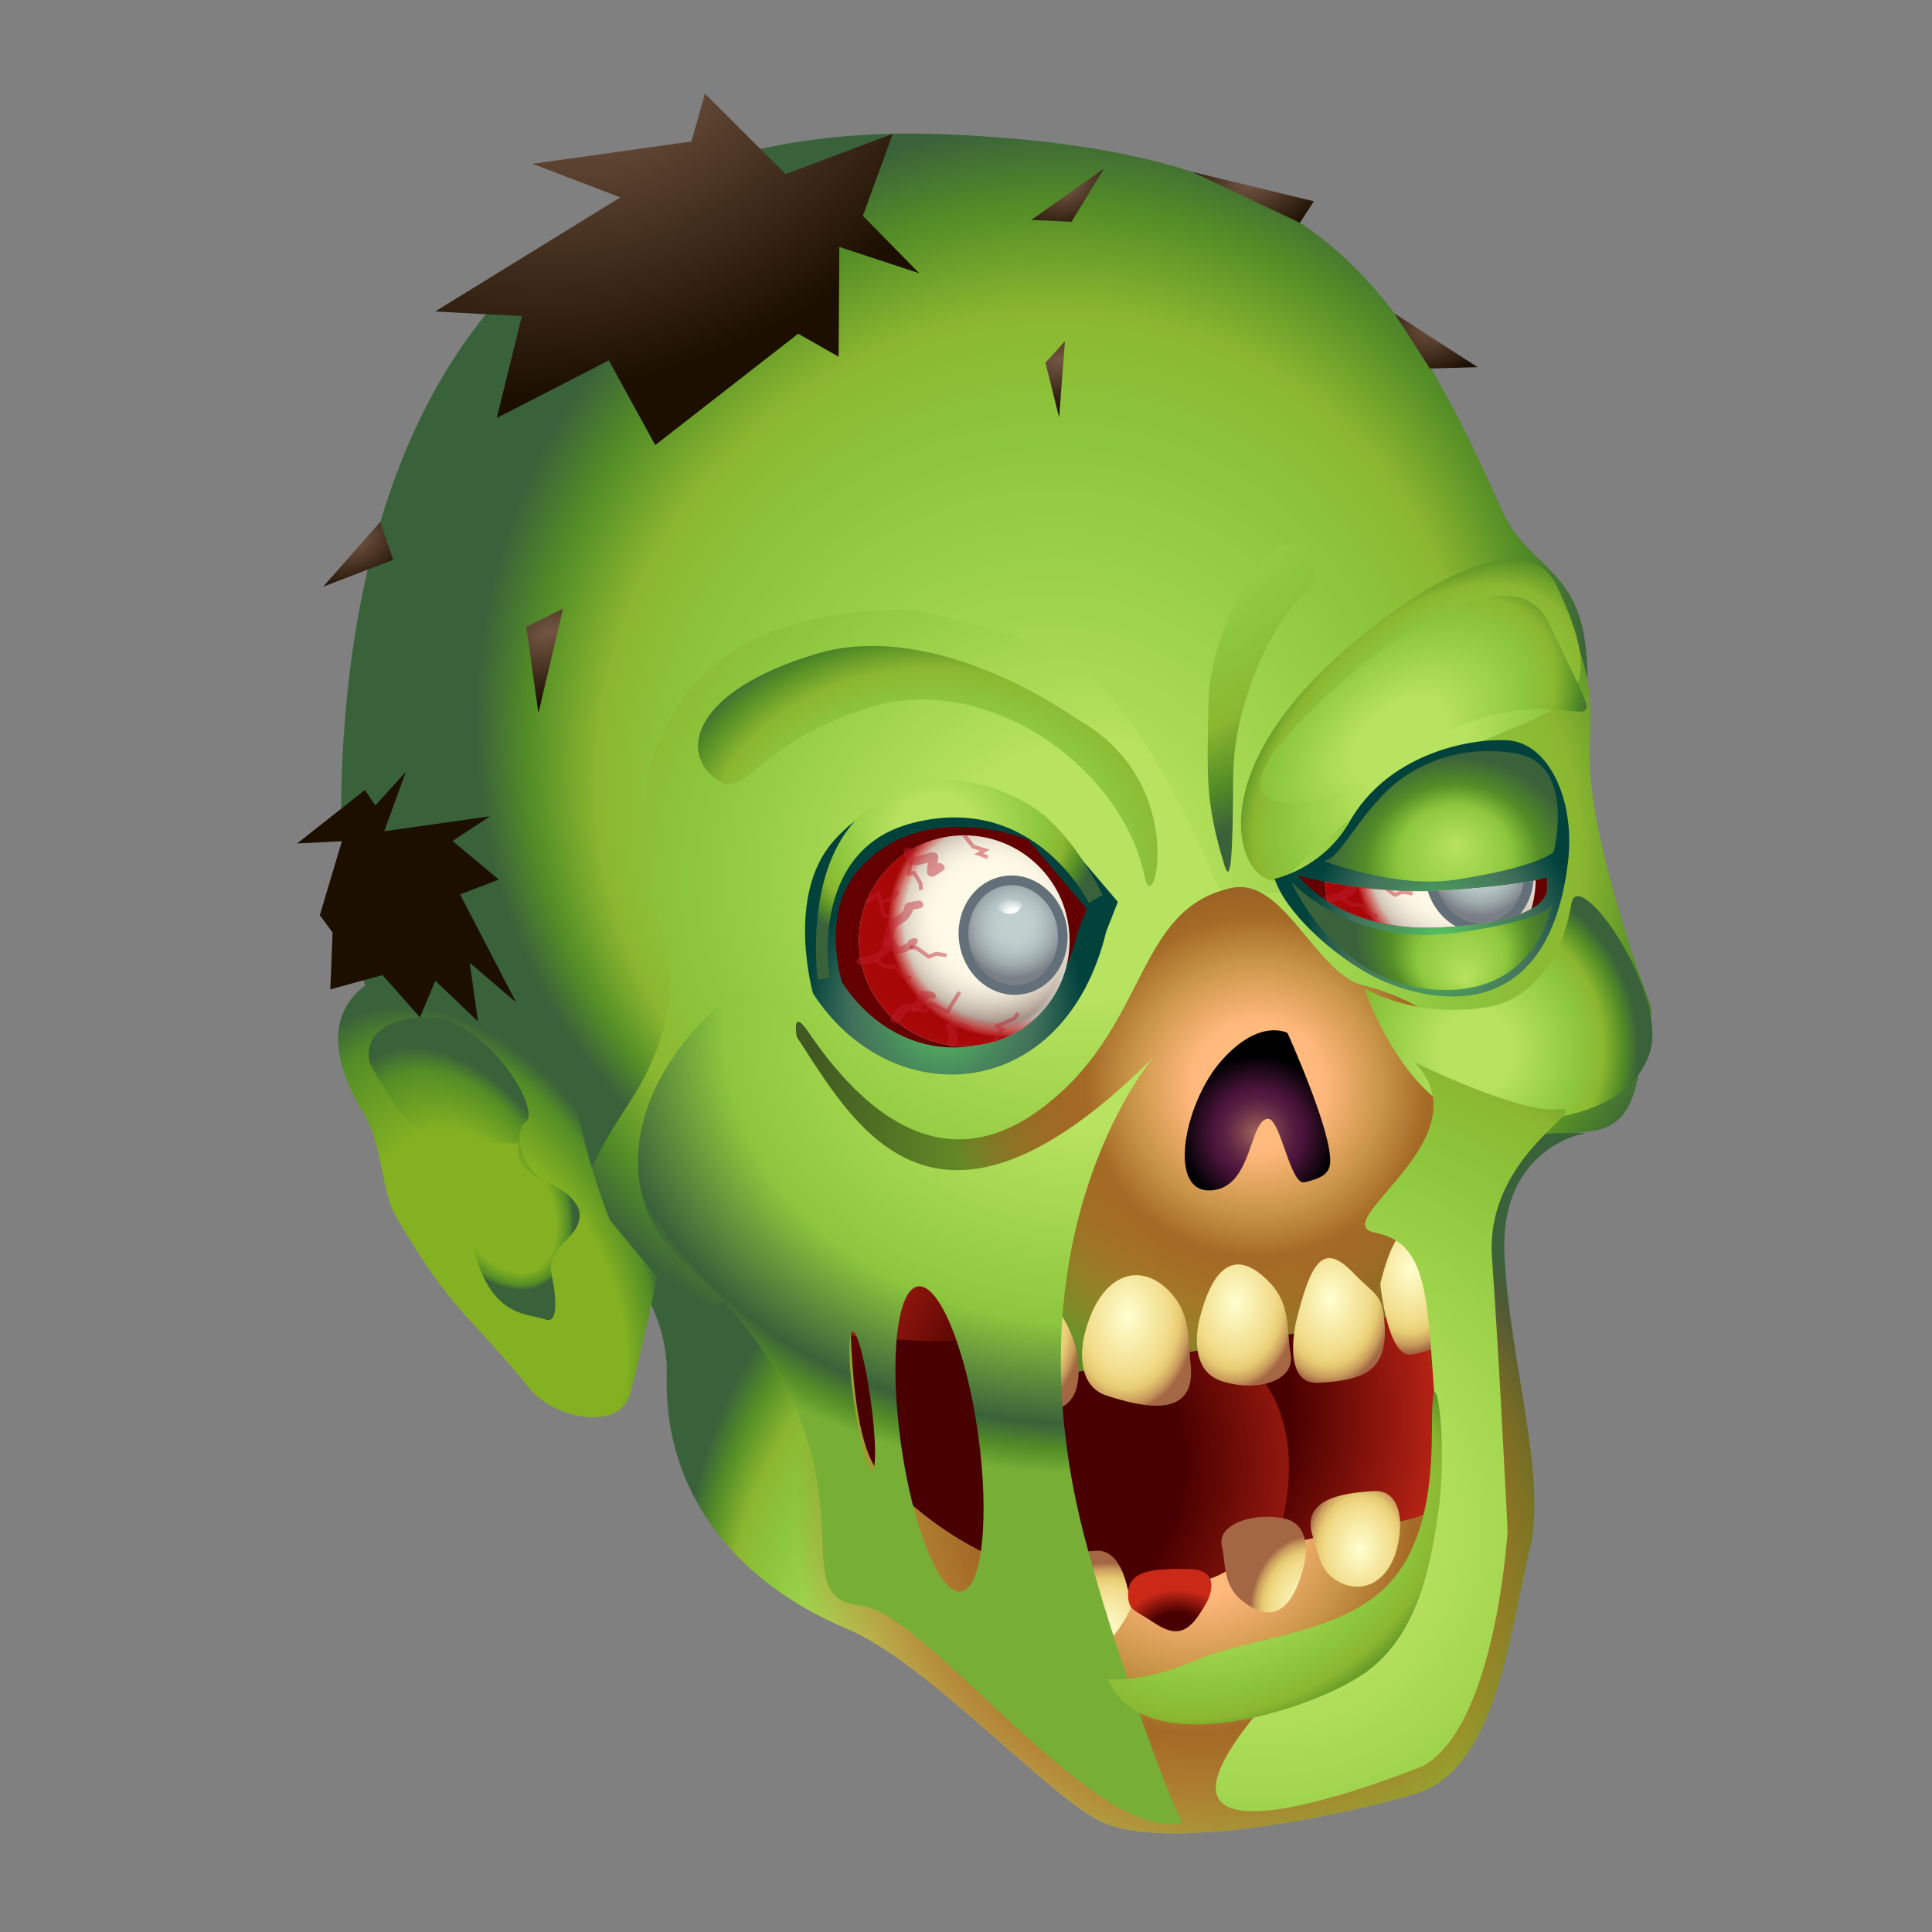 <?xml version="1.0" encoding="utf-8"?>
<!-- Generator: Adobe Illustrator 15.0.0, SVG Export Plug-In . SVG Version: 6.00 Build 0)  -->
<!DOCTYPE svg PUBLIC "-//W3C//DTD SVG 1.1//EN" "http://www.w3.org/Graphics/SVG/1.1/DTD/svg11.dtd">
<svg version="1.1" id="Layer_1" xmlns="http://www.w3.org/2000/svg" xmlns:xlink="http://www.w3.org/1999/xlink" x="0px" y="0px"
	 width="200px" height="200px" viewBox="0 0 200 200" enable-background="new 0 0 200 200" xml:space="preserve">
<rect x="0" y="0" width="200" height="200" fill="#808080" stroke="none"/>
<g id="icon">
	<g id="Layer_2">
	</g>
	<g>
		
			<radialGradient id="SVGID_1_" cx="131.691" cy="-817.85" r="34.904" gradientTransform="matrix(0.99 -0.14 -0.14 -0.99 -128.024 -644.518)" gradientUnits="userSpaceOnUse">
			<stop  offset="0.478" style="stop-color:#490000"/>
			<stop  offset="1" style="stop-color:#CA2918"/>
		</radialGradient>
		<path fill="url(#SVGID_1_)" d="M153.562,150.256c0,0-1.017,33.883-51.437,19.438c-17.514-5.018-23.172-41.467-24.022-25.321
			c0.615-11.64,8.193-27.269,24.973-32.146C155.889,96.869,153.562,150.256,153.562,150.256z"/>
		
			<radialGradient id="SVGID_2_" cx="119.054" cy="-820.882" r="36.906" gradientTransform="matrix(0.99 -0.14 -0.14 -0.99 -128.024 -644.518)" gradientUnits="userSpaceOnUse">
			<stop  offset="0.478" style="stop-color:#490000"/>
			<stop  offset="1" style="stop-color:#CA2918"/>
		</radialGradient>
		<path fill="url(#SVGID_2_)" d="M132.787,157.158c0,0,19.764,26.98-30.656,12.535c-17.514-5.021-23.172-41.467-24.022-25.326
			c0.615-11.635,10.328-3.146,27.52-6.301C140.074,131.746,132.787,157.158,132.787,157.158z"/>
		<g>
			
				<radialGradient id="SVGID_3_" cx="-122.236" cy="1137.398" r="49.502" fx="-107.24" fy="1110.878" gradientTransform="matrix(-0.021 0.997 0.983 0.058 -1001.265 223.23)" gradientUnits="userSpaceOnUse">
				<stop  offset="0.224" style="stop-color:#B8E360"/>
				<stop  offset="0.638" style="stop-color:#8DC73D"/>
				<stop  offset="0.787" style="stop-color:#8BB730"/>
				<stop  offset="0.908" style="stop-color:#538D26"/>
				<stop  offset="1" style="stop-color:#3A623A"/>
			</radialGradient>
			<path fill="url(#SVGID_3_)" d="M63.568,129.417c0,0,5.661,5.489,5.456,13.017c-0.319,11.768,6.769,21.185,18.651,26.178
				c8.32,3.498,20.712,17.201,26.218,19.91c6.924,3.408,26.332-0.93,32.651-2.832c8.485-2.559,9.781-17.143,11.806-25.287
				c1.84-7.409-2.05-19.334-2.607-30.364c-0.58-11.36,8.396-12.742,8.396-12.742l-22.979-0.794c0,0,4.5,2.811,5.824,12.936
				c1.332,10.127,4.326,25.771,0.375,27.387c-3.957,1.615-15.15,1.998-20.062,5.588c-4.908,3.588-23.627,4.227-36.311-9.99
				c-3.221-3.611-3.115-18.24-2.882-22.223C88.333,126.207,63.568,129.417,63.568,129.417z"/>
			
				<radialGradient id="SVGID_4_" cx="136.961" cy="-828.474" r="41.334" gradientTransform="matrix(0.99 -0.14 -0.14 -0.99 -128.024 -644.518)" gradientUnits="userSpaceOnUse">
				<stop  offset="0" style="stop-color:#FFC07E"/>
				<stop  offset="0.214" style="stop-color:#FFB87C"/>
				<stop  offset="0.406" style="stop-color:#C99547"/>
				<stop  offset="0.552" style="stop-color:#A46A26"/>
				<stop  offset="1" style="stop-color:#CA2918;stop-opacity:0"/>
			</radialGradient>
			<path fill="url(#SVGID_4_)" d="M63.568,129.417c0,0,5.661,5.489,5.456,13.017c-0.319,11.768,6.769,21.185,18.651,26.178
				c8.32,3.498,20.712,17.201,26.218,19.91c6.924,3.408,26.332-0.93,32.651-2.832c8.485-2.559,9.781-17.143,11.806-25.287
				c1.84-7.409-2.05-19.334-2.607-30.364c-0.58-11.36,8.396-12.742,8.396-12.742l-22.979-0.794c0,0,4.5,2.811,5.824,12.936
				c1.332,10.127,4.326,25.771,0.375,27.387c-3.957,1.615-15.15,1.998-20.062,5.588c-4.908,3.588-23.627,4.227-36.311-9.99
				c-3.221-3.611-3.115-18.24-2.882-22.223C88.333,126.207,63.568,129.417,63.568,129.417z"/>
			
				<radialGradient id="SVGID_5_" cx="7367.213" cy="4671.764" r="6.685" gradientTransform="matrix(-1.164 -0.111 -0.185 1.017 9554.072 -3764.78)" gradientUnits="userSpaceOnUse">
				<stop  offset="0" style="stop-color:#FFFFCF"/>
				<stop  offset="0.638" style="stop-color:#F1DB88"/>
				<stop  offset="0.774" style="stop-color:#E6CB72"/>
				<stop  offset="0.906" style="stop-color:#CA9C5D"/>
				<stop  offset="1" style="stop-color:#A46744"/>
			</radialGradient>
			<path fill="url(#SVGID_5_)" d="M117.041,166.534c0,0-0.334-6.163-3.539-6.005c-3.701,0.186-6.822,1.037-6.062,3.705
				C108.738,168.83,112.699,175.252,117.041,166.534z"/>
			
				<radialGradient id="SVGID_6_" cx="9583.172" cy="2501.293" r="6.906" gradientTransform="matrix(-0.804 0.242 0.149 1.029 7472.877 -4732.668)" gradientUnits="userSpaceOnUse">
				<stop  offset="0" style="stop-color:#FFFFCF"/>
				<stop  offset="0.638" style="stop-color:#F1DB88"/>
				<stop  offset="0.774" style="stop-color:#E6CB72"/>
				<stop  offset="0.906" style="stop-color:#CA9C5D"/>
				<stop  offset="1" style="stop-color:#A46744"/>
			</radialGradient>
			<path fill="url(#SVGID_6_)" d="M138.729,163.822c2.84,1.395,5.924-0.609,6.211-5.66c0,0,0.308-3.965-2.731-3.803
				s-7.679,0.766-6.289,4.748C136.508,160.812,136.6,162.775,138.729,163.822z"/>
			
				<radialGradient id="SVGID_7_" cx="9090.738" cy="3847.488" r="6.825" gradientTransform="matrix(-0.833 0.048 -0.03 1.038 7823.193 -4263.977)" gradientUnits="userSpaceOnUse">
				<stop  offset="0" style="stop-color:#FFFFCF"/>
				<stop  offset="0.638" style="stop-color:#F1DB88"/>
				<stop  offset="0.774" style="stop-color:#E6CB72"/>
				<stop  offset="0.906" style="stop-color:#CA9C5D"/>
				<stop  offset="1" style="stop-color:#A46744"/>
			</radialGradient>
			<path fill="url(#SVGID_7_)" d="M128.625,165.743c2.789,2.207,5.129,1.454,6.389-3.843c0,0,1.072-4.144-2.227-4.742
				c-3.297-0.602-6.797,0.73-6.305,2.852C126.93,161.941,126.533,164.086,128.625,165.743z"/>
			
				<radialGradient id="SVGID_8_" cx="8556.943" cy="6043.416" r="6.906" gradientTransform="matrix(-0.835 -0.072 -0.121 0.65 7998.01 -3143.039)" gradientUnits="userSpaceOnUse">
				<stop  offset="0.478" style="stop-color:#490000"/>
				<stop  offset="1" style="stop-color:#CA2918"/>
			</radialGradient>
			<path fill="url(#SVGID_8_)" d="M119.459,167.984c2.588,1.729,3.83,0.895,5.547-2.287c0,0,1.646-3.184-1.801-3.26
				c-3.852-0.084-6.74,0.062-6.406,3.039C116.943,166.755,117.523,166.684,119.459,167.984z"/>
		</g>
		
			<radialGradient id="SVGID_9_" cx="-149.87" cy="-1249.63" r="63.545" fx="-148.387" fy="-1284.522" gradientTransform="matrix(0.907 -0.049 -0.002 -0.928 240.317 -1095.124)" gradientUnits="userSpaceOnUse">
			<stop  offset="0.224" style="stop-color:#B8E360"/>
			<stop  offset="0.638" style="stop-color:#8DC73D"/>
			<stop  offset="0.787" style="stop-color:#8BB730"/>
			<stop  offset="0.908" style="stop-color:#538D26"/>
			<stop  offset="1" style="stop-color:#3A623A"/>
		</radialGradient>
		<path fill="url(#SVGID_9_)" d="M155.469,52.81c2.98,6.634,8.986,5.7,8.854,17.649c-0.402,36.381-18.187,59.689-54.839,61.677
			c-4.983,0.271-9.472-3.405-14.418-4.146c-11.108-1.664-29.613,3.482-38.901-2.5c-17.031-10.967-21.716-26.637-20.716-46.972
			c2.007-40.901,22.011-66.412,62.812-64.6C136.23,15.606,144.436,28.254,155.469,52.81z"/>
		
			<radialGradient id="SVGID_10_" cx="10.338" cy="-2046.557" r="68.86" gradientTransform="matrix(0.934 -0.049 -0.032 -0.814 37.784 -1575.343)" gradientUnits="userSpaceOnUse">
			<stop  offset="0.224" style="stop-color:#B8E360"/>
			<stop  offset="0.638" style="stop-color:#8DC73D"/>
			<stop  offset="0.787" style="stop-color:#8BB730"/>
			<stop  offset="0.908" style="stop-color:#538D26"/>
			<stop  offset="1" style="stop-color:#3A623A"/>
		</radialGradient>
		<path fill="url(#SVGID_10_)" d="M147.367,61.242c-19.338,9.175,5.166,34.474-21.117,30.85
			c-11.051-24.795-15.195-25.111-31.633-28.976c-34.946-0.476-27.53,30.236-27.53,30.236s6.325,8.3-2.064,20.99
			c-8.387,12.689-4.361,12.651,4.879,19.783c5.098,3.938,15.219-5.796,20.547-6.379c4.332-0.473,10.6,9.486,10.6,9.486l5.287,5.686
			l44.354-7.859c0,0-4.229-10.092,2.892-15.414c7.106-5.317,14.252,1.649,16.021-8.381c1.772-10.029,2.271-2.92-1.433-15.076
			c-3.707-12.156-3.771-16.537-3.526-21.048C164.637,75.139,165.977,55.579,147.367,61.242z"/>
		
			<radialGradient id="SVGID_11_" cx="23.907" cy="-2070.776" r="44.275" fx="24.565" fy="-2091.745" gradientTransform="matrix(0.934 -0.049 -0.032 -0.814 35.727 -1569.55)" gradientUnits="userSpaceOnUse">
			<stop  offset="0.172" style="stop-color:#8BB730"/>
			<stop  offset="0.589" style="stop-color:#658D26"/>
			<stop  offset="1" style="stop-color:#405821"/>
		</radialGradient>
		<path fill="url(#SVGID_11_)" d="M140.561,101.873c-4.762-1.938-7.957-11.301-13.283-9.895
			c-9.561,2.248-8.446,13.733-18.428,21.956c-3.881,3.196-13.646,9.866-25.167-7.099c-4.603-6.78,4.405,21.169,6.769,20.91
			c4.332-0.472,10.6,9.487,10.6,9.487l5.287,5.685l44.354-7.86c0,0-4.229-10.091,2.888-15.412
			C157.551,116.666,154.377,105.184,140.561,101.873z"/>
		
			<radialGradient id="SVGID_12_" cx="149.629" cy="-785.805" r="32.033" gradientTransform="matrix(0.99 -0.14 -0.14 -0.99 -128.024 -644.518)" gradientUnits="userSpaceOnUse">
			<stop  offset="0" style="stop-color:#FFC07E"/>
			<stop  offset="0.214" style="stop-color:#FFB87C"/>
			<stop  offset="0.406" style="stop-color:#C99547"/>
			<stop  offset="0.552" style="stop-color:#A46A26"/>
			<stop  offset="1" style="stop-color:#CA2918;stop-opacity:0"/>
		</radialGradient>
		<path fill="url(#SVGID_12_)" d="M140.561,101.873c-4.762-1.938-7.957-11.301-13.283-9.895
			c-9.561,2.248-8.446,13.733-18.428,21.956c-3.881,3.196-13.646,9.866-25.167-7.099c-4.603-6.78,4.405,21.169,6.769,20.91
			c4.332-0.472,10.6,9.487,10.6,9.487l5.287,5.685l44.354-7.86c0,0-4.229-10.091,2.888-15.412
			C157.551,116.666,154.377,105.184,140.561,101.873z"/>
		
			<radialGradient id="SVGID_13_" cx="442.213" cy="-1616.559" r="8.016" gradientTransform="matrix(0.999 0.053 0.053 -0.999 -225.89 -1521.061)" gradientUnits="userSpaceOnUse">
			<stop  offset="0" style="stop-color:#A3675A"/>
			<stop  offset="0.043" style="stop-color:#9A5F57"/>
			<stop  offset="0.271" style="stop-color:#71374A"/>
			<stop  offset="0.451" style="stop-color:#571E41"/>
			<stop  offset="0.558" style="stop-color:#4E153E"/>
			<stop  offset="1" style="stop-color:#000000"/>
		</radialGradient>
		<path fill="url(#SVGID_13_)" d="M133.277,106.932c0,0-2.857-1.598-6.816,2.846c-3.963,4.441-5.807,14.24-0.709,13.408
			c3.92-0.641,3.619-7.312,5.51-7.367c1.297-0.034,2.307,6.938,3.791,6.572c1.521-0.369,2.58-0.779,2.646-2.054
			C137.875,117.023,133.277,106.932,133.277,106.932z"/>
		
			<radialGradient id="SVGID_14_" cx="150.798" cy="-1308.82" r="7.209" gradientTransform="matrix(0.933 0.049 0.069 -1.3 54.925 -1571.633)" gradientUnits="userSpaceOnUse">
			<stop  offset="0" style="stop-color:#FFFFCF"/>
			<stop  offset="0.638" style="stop-color:#F1DB88"/>
			<stop  offset="0.774" style="stop-color:#E6CB72"/>
			<stop  offset="0.906" style="stop-color:#CA9C5D"/>
			<stop  offset="1" style="stop-color:#A46744"/>
		</radialGradient>
		<path fill="url(#SVGID_14_)" d="M100.949,139.135c0,0,0.148,5.143,3.812,6.333c3.656,1.19,7.488,1.087,6.818-4.776
			C110.912,134.829,103.721,127.768,100.949,139.135z"/>
		
			<radialGradient id="SVGID_15_" cx="193.959" cy="-1300.799" r="6.688" gradientTransform="matrix(0.933 0.049 0.069 -1.3 54.797 -1569.213)" gradientUnits="userSpaceOnUse">
			<stop  offset="0" style="stop-color:#FFFFCF"/>
			<stop  offset="0.638" style="stop-color:#F1DB88"/>
			<stop  offset="0.774" style="stop-color:#E6CB72"/>
			<stop  offset="0.906" style="stop-color:#CA9C5D"/>
			<stop  offset="1" style="stop-color:#A46744"/>
		</radialGradient>
		<path fill="url(#SVGID_15_)" d="M142.885,132.902c0,0,0.742,7.77,3.273,7.313c2.93-0.521,5.34-1.846,4.531-5.159
			C149.299,129.346,145.658,121.537,142.885,132.902z"/>
		
			<radialGradient id="SVGID_16_" cx="162.924" cy="-1307.312" r="7.532" gradientTransform="matrix(0.933 0.049 0.069 -1.3 54.901 -1571.178)" gradientUnits="userSpaceOnUse">
			<stop  offset="0" style="stop-color:#FFFFCF"/>
			<stop  offset="0.638" style="stop-color:#F1DB88"/>
			<stop  offset="0.774" style="stop-color:#E6CB72"/>
			<stop  offset="0.906" style="stop-color:#CA9C5D"/>
			<stop  offset="1" style="stop-color:#A46744"/>
		</radialGradient>
		<path fill="url(#SVGID_16_)" d="M121.051,133.67c-3.043-3.143-7.213-1.936-8.801,4.559c0,0-1.332,5.063,2.332,6.254
			c3.66,1.191,9.336,2.539,8.666-3.319C122.961,138.646,123.328,136.027,121.051,133.67z"/>
		
			<radialGradient id="SVGID_17_" cx="174.801" cy="-1305.312" r="6.825" gradientTransform="matrix(0.933 0.049 0.069 -1.3 54.868 -1570.574)" gradientUnits="userSpaceOnUse">
			<stop  offset="0" style="stop-color:#FFFFCF"/>
			<stop  offset="0.638" style="stop-color:#F1DB88"/>
			<stop  offset="0.774" style="stop-color:#E6CB72"/>
			<stop  offset="0.906" style="stop-color:#CA9C5D"/>
			<stop  offset="1" style="stop-color:#A46744"/>
		</radialGradient>
		<path fill="url(#SVGID_17_)" d="M131.404,132.73c-3.041-3.146-5.691-2.502-7.271,3.986c0,0-1.334,5.065,2.328,6.26
			c3.662,1.188,7.625-0.027,7.145-2.756C133.166,137.734,133.691,135.09,131.404,132.73z"/>
		
			<radialGradient id="SVGID_18_" cx="185.295" cy="-1304.338" r="6.904" gradientTransform="matrix(0.933 0.049 0.069 -1.3 54.853 -1570.279)" gradientUnits="userSpaceOnUse">
			<stop  offset="0" style="stop-color:#FFFFCF"/>
			<stop  offset="0.638" style="stop-color:#F1DB88"/>
			<stop  offset="0.774" style="stop-color:#E6CB72"/>
			<stop  offset="0.906" style="stop-color:#CA9C5D"/>
			<stop  offset="1" style="stop-color:#A46744"/>
		</radialGradient>
		<path fill="url(#SVGID_18_)" d="M140.074,131.746c-3.045-3.143-4.338-1.344-5.922,5.15c0,0-1.502,6.486,2.326,6.254
			c4.285-0.268,7.471-0.875,6.799-6.737C142.988,133.898,142.354,134.104,140.074,131.746z"/>
		
			<radialGradient id="SVGID_19_" cx="199.876" cy="-1606.528" r="17.976" gradientTransform="matrix(0.933 0.049 0.053 -0.999 51.451 -1505.992)" gradientUnits="userSpaceOnUse">
			<stop  offset="0.224" style="stop-color:#B8E360"/>
			<stop  offset="0.638" style="stop-color:#8DC73D"/>
			<stop  offset="0.787" style="stop-color:#8BB730"/>
			<stop  offset="0.908" style="stop-color:#538D26"/>
			<stop  offset="1" style="stop-color:#3A623A"/>
		</radialGradient>
		<path fill="url(#SVGID_19_)" d="M162.662,93.568c-0.801,4.986-3.725,9.941-8.85,10.717c-7.695,1.16-12.584-2.023-12.584-2.023
			c1.062,3.379,4.627,10.229,8.854,12.445c4.229,2.216,18.047,2.279,20.688-5.678C172.814,102.877,163.338,89.361,162.662,93.568z"
			/>
		
			<radialGradient id="SVGID_20_" cx="-1292.309" cy="-2523.656" r="27.188" gradientTransform="matrix(0.695 -0.701 -0.391 -0.47 58.163 -2013.509)" gradientUnits="userSpaceOnUse">
			<stop  offset="0.224" style="stop-color:#B8E360"/>
			<stop  offset="0.638" style="stop-color:#8DC73D"/>
			<stop  offset="0.787" style="stop-color:#8BB730"/>
			<stop  offset="0.908" style="stop-color:#538D26"/>
			<stop  offset="1" style="stop-color:#3A623A"/>
		</radialGradient>
		<path fill="url(#SVGID_20_)" d="M161.186,60.729c8.795,18.712-7.131,8.464-27.608,29.701c-3.619,3.754-11.197-7.34,4.012-21.645
			C145.844,61.016,157.891,53.718,161.186,60.729z"/>
		
			<radialGradient id="SVGID_21_" cx="-984.046" cy="-2522.683" r="24.445" gradientTransform="matrix(0.786 -0.57 -0.312 -0.538 131.123 -1841.38)" gradientUnits="userSpaceOnUse">
			<stop  offset="0.224" style="stop-color:#B8E360"/>
			<stop  offset="0.638" style="stop-color:#8DC73D"/>
			<stop  offset="0.787" style="stop-color:#8BB730"/>
			<stop  offset="0.908" style="stop-color:#538D26"/>
			<stop  offset="1" style="stop-color:#3A623A"/>
		</radialGradient>
		<path fill="url(#SVGID_21_)" d="M160.344,64.502c8.789,18.71,2.58,0.181-18.031,15.869c-4.147,3.158-20.776,6.492-5.576-7.812
			C145,64.789,157.049,57.491,160.344,64.502z"/>
		
			<radialGradient id="SVGID_22_" cx="195.428" cy="-1595.6" r="15.268" gradientTransform="matrix(0.933 0.049 0.053 -0.999 51.451 -1505.992)" gradientUnits="userSpaceOnUse">
			<stop  offset="0" style="stop-color:#58C760"/>
			<stop  offset="0.096" style="stop-color:#54B95F"/>
			<stop  offset="0.472" style="stop-color:#47855C"/>
			<stop  offset="0.656" style="stop-color:#42715B"/>
			<stop  offset="1" style="stop-color:#02423D"/>
		</radialGradient>
		<path fill="url(#SVGID_22_)" d="M156.037,76.637c-4.287-0.227-12.455,1.592-16.334,8.427c-2.77,4.881-7.746,5.905-7.746,5.905
			c1.064,3.38,5.918,7.854,10.15,10.071c4.229,2.217,18,6.658,20.215-11.828C163.092,82.776,160.291,76.863,156.037,76.637z"/>
		
			<radialGradient id="SVGID_23_" cx="140.772" cy="-1605.337" r="15.438" gradientTransform="matrix(0.933 0.049 0.053 -0.999 51.451 -1505.992)" gradientUnits="userSpaceOnUse">
			<stop  offset="0" style="stop-color:#58C760"/>
			<stop  offset="0.096" style="stop-color:#54B95F"/>
			<stop  offset="0.472" style="stop-color:#47855C"/>
			<stop  offset="0.656" style="stop-color:#42715B"/>
			<stop  offset="1" style="stop-color:#02423D"/>
		</radialGradient>
		<path fill="url(#SVGID_23_)" d="M115.721,93.363c0,0-2.676-3.146-7.596-8.918c0,0-13.58-6.919-21.915,2.709
			c-4.899,5.662-2.045,15.684-2.045,15.684c8.182,12.625,26.053,11.43,30.356-6.427L115.721,93.363z"/>
		
			<radialGradient id="SVGID_24_" cx="368.373" cy="-972.913" r="30.756" gradientTransform="matrix(1 0.022 0.017 -0.798 -254.708 -696.065)" gradientUnits="userSpaceOnUse">
			<stop  offset="0.224" style="stop-color:#B8E360"/>
			<stop  offset="0.638" style="stop-color:#8DC73D"/>
			<stop  offset="0.787" style="stop-color:#8BB730"/>
			<stop  offset="0.908" style="stop-color:#538D26"/>
			<stop  offset="1" style="stop-color:#3A623A"/>
		</radialGradient>
		<path fill="url(#SVGID_24_)" d="M111.576,74.498c0,0-14.48-10.647-27.172-6.787c-12.693,3.861-13.936,10.042-10.5,12.765
			c3.438,2.725,3.713-3.237,15.893-7.173c12.18-3.936,26.411,5.975,28.727,17.589C119.412,95.359,123.23,80.972,111.576,74.498z"/>
		
			<radialGradient id="SVGID_25_" cx="270.795" cy="-1044.073" r="59.955" gradientTransform="matrix(0.999 -0.052 -0.043 -0.814 -202.2 -730.078)" gradientUnits="userSpaceOnUse">
			<stop  offset="0.224" style="stop-color:#B8E360"/>
			<stop  offset="0.638" style="stop-color:#8DC73D"/>
			<stop  offset="0.853" style="stop-color:#3A623A"/>
			<stop  offset="0.908" style="stop-color:#538D26"/>
			<stop  offset="0.957" style="stop-color:#77AF36"/>
		</radialGradient>
		<path fill="url(#SVGID_25_)" d="M111.701,156.805c-6.975-30.291,7.709-47.363,7.709-47.363
			c-32.29,32.271-35.446-13.246-43.907-6.289c-10.659,8.771-12.297,20.605-4.985,27.224c22.985,20.789,9.185,35.021,18.614,35.838
			c6.645,0.58,24.144,24.666,33.263,22.479C120.867,186.087,114.119,167.297,111.701,156.805z M90.269,152.182
			c-0.48,0.067-1.322-3.092-1.881-7.055c-0.559-3.965-0.621-7.232-0.143-7.301c0.48-0.068,1.322,3.092,1.879,7.056
			C90.683,148.846,90.749,152.114,90.269,152.182z M99.482,164.751c-2.201,0.31-4.98-6.51-6.209-15.231
			c-1.229-8.723-0.442-16.047,1.759-16.354c2.2-0.312,4.98,6.511,6.208,15.23C102.469,157.119,101.684,164.441,99.482,164.751z"/>
		
			<radialGradient id="SVGID_26_" cx="143.945" cy="-831.227" r="64.891" gradientTransform="matrix(0.99 -0.14 -0.14 -0.99 -128.024 -644.518)" gradientUnits="userSpaceOnUse">
			<stop  offset="0.224" style="stop-color:#B8E360"/>
			<stop  offset="0.638" style="stop-color:#8DC73D"/>
			<stop  offset="0.787" style="stop-color:#8BB730"/>
			<stop  offset="0.908" style="stop-color:#538D26"/>
			<stop  offset="1" style="stop-color:#3A623A"/>
		</radialGradient>
		<path fill="url(#SVGID_26_)" d="M146.43,109.967c0,0,10.689,5.262,14.818,4.869c4.131-0.395-7.576,4.461-6.797,15.379
			c0.781,10.917,1.613,28.25,1.613,28.25s-1.156,20.016-8.705,24.325c0,0-33.146,13.661-17.129-5.562
			c4.227-5.072,8.709-7.696,12.139-11.271c3.436-3.563,7.033-8.995,6.045-22.519c-0.707-9.646-0.799-14.807-6.066-15.834
			C137.081,126.585,153.943,117.833,146.43,109.967z"/>
		
			<radialGradient id="SVGID_27_" cx="1128.069" cy="841.39" r="20.914" gradientTransform="matrix(0.528 0.849 1.157 -0.72 -1440.333 -192.22)" gradientUnits="userSpaceOnUse">
			<stop  offset="0.224" style="stop-color:#B8E360"/>
			<stop  offset="0.638" style="stop-color:#8DC73D"/>
			<stop  offset="0.787" style="stop-color:#8BB730"/>
			<stop  offset="0.908" style="stop-color:#538D26"/>
			<stop  offset="1" style="stop-color:#3A623A"/>
		</radialGradient>
		<path fill="url(#SVGID_27_)" d="M114.66,173.823c0,0,3.633,0.431,9.168-1.97c5.535-2.401,15.199-2.629,20.08-8.045
			c4.883-5.416,4.23-14.496,4.357-17.973c0.188-5.415,1.698,2.989,0.614,10.775c-0.848,6.088-2.344,13.225-8.096,16.918
			C135.039,177.23,118.377,182.461,114.66,173.823z"/>
		
			<radialGradient id="SVGID_28_" cx="138.999" cy="-711.917" r="48.498" gradientTransform="matrix(0.99 -0.14 -0.14 -0.99 -128.024 -644.518)" gradientUnits="userSpaceOnUse">
			<stop  offset="0.224" style="stop-color:#B8E360"/>
			<stop  offset="0.638" style="stop-color:#8DC73D"/>
			<stop  offset="0.787" style="stop-color:#8BB730"/>
			<stop  offset="0.908" style="stop-color:#538D26"/>
			<stop  offset="1" style="stop-color:#3A623A"/>
		</radialGradient>
		<path fill="url(#SVGID_28_)" d="M129.904,58.888c0,0-4.676,6.56-4.809,14.044c-0.138,7.484-0.326,10.072,1.633,16.56
			c0.715,2.367,0.885-1.021,0.934-9.145c0.051-8.123,4.578-16.566,7.34-18.821C137.764,59.271,135.316,52.732,129.904,58.888z"/>
		
			<radialGradient id="SVGID_29_" cx="-521.3" cy="-313.078" r="17.527" fx="-520.891" fy="-322.702" gradientTransform="matrix(0.885 -0.465 -0.736 -1.402 279.805 -551.315)" gradientUnits="userSpaceOnUse">
			<stop  offset="0.669" style="stop-color:#83B122"/>
			<stop  offset="0.908" style="stop-color:#538D26"/>
			<stop  offset="1" style="stop-color:#3A623A"/>
		</radialGradient>
		<path fill="url(#SVGID_29_)" d="M46.103,99.379c0,0-17.703,0.555-8.402,16c1.883,3.123,1.783,8.042,3.335,10.654
			c6.118,10.312,7.266,9.648,13.802,17.721c2.552,3.152,9.436,4.51,10.464,0.379c1.529-6.143,2.729-11.939,2.729-11.939
			l-4.901-5.896c0,0-3.357-8.28-3.984-15.69C58.517,103.191,51.042,97.641,46.103,99.379z"/>
		
			<radialGradient id="SVGID_30_" cx="173.099" cy="-910.705" r="13.262" fx="174.061" fy="-907.362" gradientTransform="matrix(0.99 -0.14 -0.128 -0.909 -137.684 -713.08)" gradientUnits="userSpaceOnUse">
			<stop  offset="0" style="stop-color:#B8E360"/>
			<stop  offset="0.442" style="stop-color:#8DC73D"/>
			<stop  offset="0.687" style="stop-color:#538D26"/>
			<stop  offset="1" style="stop-color:#3A623A"/>
		</radialGradient>
		<path fill="url(#SVGID_30_)" d="M137.051,89.141c0,0,7.502,2.854,13.523,1.943c8.734-1.322,10.264-2.885,10.264-2.885
			s2.342-9.128-3.918-10.204c-5.258-0.903-10.322,0.762-13.648,4.184C139.947,85.601,138.672,88.854,137.051,89.141z"/>
		
			<radialGradient id="SVGID_31_" cx="172.833" cy="-916.492" r="10.489" fx="173.078" fy="-922.251" gradientTransform="matrix(0.99 -0.14 -0.128 -0.909 -137.618 -712.607)" gradientUnits="userSpaceOnUse">
			<stop  offset="0" style="stop-color:#B8E360"/>
			<stop  offset="0.442" style="stop-color:#8DC73D"/>
			<stop  offset="0.687" style="stop-color:#538D26"/>
			<stop  offset="1" style="stop-color:#3A623A"/>
		</radialGradient>
		<path fill="url(#SVGID_31_)" d="M133.695,91.299c0,0,6.162,6.756,16.9,5.287c10.731-1.469,10.151-3.299,10.151-3.299
			s-1.222,8.82-10.459,9.18C138.645,102.918,133.695,91.299,133.695,91.299z"/>
		
			<radialGradient id="SVGID_32_" cx="257.985" cy="-1023.371" r="16.962" gradientTransform="matrix(0.999 -0.052 -0.043 -0.814 -204.763 -734.115)" gradientUnits="userSpaceOnUse">
			<stop  offset="0.224" style="stop-color:#B8E360"/>
			<stop  offset="0.638" style="stop-color:#8DC73D"/>
			<stop  offset="0.787" style="stop-color:#8BB730"/>
			<stop  offset="0.908" style="stop-color:#538D26"/>
			<stop  offset="1" style="stop-color:#3A623A"/>
		</radialGradient>
		<path fill="url(#SVGID_32_)" d="M84.656,101.405c0,0-1.475-10.471,3.799-16.368c3.854-4.307,10.912-6.086,18.184-1.662
			c4.473,2.723,7.492,9.263,7.492,9.263l-1.422,0.832c0,0-5.629-11.553-18.297-8.259c-10.822,2.812-8.543,16.023-8.543,16.023
			L84.656,101.405z"/>
		
			<radialGradient id="SVGID_33_" cx="-521.882" cy="-308.549" r="11.643" fx="-521.611" fy="-314.943" gradientTransform="matrix(0.885 -0.465 -0.736 -1.402 282.443 -549.643)" gradientUnits="userSpaceOnUse">
			<stop  offset="0.669" style="stop-color:#83B122"/>
			<stop  offset="0.908" style="stop-color:#538D26"/>
			<stop  offset="1" style="stop-color:#3A623A"/>
		</radialGradient>
		<path fill="url(#SVGID_33_)" d="M38.267,109.977c0,0-1.328-4.062,5.205-4.66c6.531-0.6,12.52,9.396,11.01,10.724
			c-1.51,1.328-0.367,4.394,1.158,5.703c1.527,1.312,5.943,2.557,3.822,5.563c-2.121,3.019-3.723,2.492-1.537,5.951
			c2.184,3.459-5.924,7.316-11.105-4.17c-5.18-11.484,0.037-9.361-2.986-11.553C40.812,115.344,38.267,109.977,38.267,109.977z"/>
		
			<radialGradient id="SVGID_34_" cx="-518.297" cy="-306.025" r="7.386" fx="-518.125" fy="-310.08" gradientTransform="matrix(0.885 -0.465 -0.736 -1.402 284.322 -547.438)" gradientUnits="userSpaceOnUse">
			<stop  offset="0.669" style="stop-color:#83B122"/>
			<stop  offset="0.908" style="stop-color:#538D26"/>
			<stop  offset="1" style="stop-color:#3A623A"/>
		</radialGradient>
		<path fill="url(#SVGID_34_)" d="M49.205,118.325c0,0-0.982,1.267-0.877,4.612c0.441,13.896,6.15,12.888,8.109,13.651
			c1.961,0.771,0.576-5.073,0.576-5.073s-0.279-1.41,1.848-3.431c2.125-2.019,1.202-4.274-2.537-5.858
			c-3.739-1.586-2.508-3.869-2.508-3.869L49.205,118.325z"/>
		<g>
			<g>
				<g>
					<g>
						<g>
							<g>
								<defs>
									<path id="SVGID_35_" d="M134.377,90.629c0,0,7.262,2.178,16.186,1.492c8.154-0.625,9.57-1.29,9.57-1.29l-0.004,1.36
										c0,0,0.174,3.366-11.404,3.834C138.564,96.436,134.377,90.629,134.377,90.629z"/>
								</defs>
								<clipPath id="SVGID_36_">
									<use xlink:href="#SVGID_35_"  overflow="visible"/>
								</clipPath>
								<g clip-path="url(#SVGID_36_)">
									<g>
										<path fill="#650000" d="M163.926,102.791c-6.49,8.967-19.023,10.975-27.99,4.482c-8.969-6.494-10.979-19.023-4.479-27.992
											c6.486-8.967,19.021-10.975,27.988-4.482C168.412,81.291,170.416,93.823,163.926,102.791z"/>
									</g>
									<g>
										
											<radialGradient id="SVGID_37_" cx="2329.035" cy="-3328.966" r="10.903" gradientTransform="matrix(0.81 0.586 0.586 -0.81 215.052 -3972.683)" gradientUnits="userSpaceOnUse">
											<stop  offset="0.509" style="stop-color:#FFFAE8"/>
											<stop  offset="0.603" style="stop-color:#FBF6E4"/>
											<stop  offset="0.7" style="stop-color:#F0E9D9"/>
											<stop  offset="0.799" style="stop-color:#DED5C6"/>
											<stop  offset="0.899" style="stop-color:#C4B8AB"/>
											<stop  offset="0.999" style="stop-color:#A39389"/>
											<stop  offset="1" style="stop-color:#A29288"/>
										</radialGradient>
										<path fill="url(#SVGID_37_)" d="M156.898,97.368c-3.527,4.876-10.344,5.968-15.219,2.437
											c-4.884-3.53-5.974-10.344-2.438-15.221c3.528-4.876,10.344-5.969,15.221-2.438S160.43,92.491,156.898,97.368z"/>
									</g>
									<g>
										
											<radialGradient id="SVGID_38_" cx="403.263" cy="-1210.368" r="5.471" gradientTransform="matrix(1 0 0 -1 -250 -1121)" gradientUnits="userSpaceOnUse">
											<stop  offset="0.233" style="stop-color:#BFD0CF"/>
											<stop  offset="0.4" style="stop-color:#BBCCCB"/>
											<stop  offset="0.572" style="stop-color:#B1BFC0"/>
											<stop  offset="0.748" style="stop-color:#9FABAC"/>
											<stop  offset="0.924" style="stop-color:#868E92"/>
											<stop  offset="1" style="stop-color:#797F84"/>
										</radialGradient>
										<path fill="url(#SVGID_38_)" d="M153.293,96.085c-2.535,0-4.783-2.094-5.225-4.869c-0.244-1.51,0.062-3.013,0.854-4.232
											c0.787-1.203,1.966-1.985,3.31-2.2c0.248-0.04,0.494-0.06,0.738-0.06c2.516,0,4.76,2.074,5.221,4.824
											c0.049,0.327,0.078,0.689,0.088,1.064c-0.002,2.736-1.789,5.019-4.246,5.413
											C153.785,96.065,153.539,96.085,153.293,96.085L153.293,96.085z"/>
										<path fill="#637079" d="M152.971,85.224c2.273,0,4.307,1.895,4.725,4.385c0.052,0.319,0.074,0.661,0.084,0.99
											c-0.002,2.503-1.606,4.578-3.821,4.934c-0.224,0.035-0.438,0.053-0.66,0.053c-2.293,0-4.323-1.912-4.729-4.449
											c-0.227-1.386,0.058-2.764,0.785-3.878c0.709-1.085,1.765-1.788,2.967-1.981
											C152.529,85.242,152.752,85.224,152.971,85.224 M152.971,84.224c-0.27,0-0.543,0.021-0.816,0.065
											c-3.065,0.492-5.118,3.629-4.575,7.006c0.485,3.075,2.963,5.29,5.719,5.29c0.271,0,0.545-0.021,0.813-0.065
											c2.738-0.439,4.666-2.98,4.668-5.92c-0.01-0.38-0.034-0.759-0.094-1.135C158.174,86.416,155.713,84.224,152.971,84.224
											L152.971,84.224z"/>
									</g>
									<g>
										
											<radialGradient id="SVGID_39_" cx="2328.144" cy="-3332.121" r="12.091" gradientTransform="matrix(0.81 0.586 0.586 -0.81 215.052 -3972.683)" gradientUnits="userSpaceOnUse">
											<stop  offset="0.859" style="stop-color:#FFFFFF;stop-opacity:0"/>
											<stop  offset="1" style="stop-color:#FFFFFF;stop-opacity:0.95"/>
										</radialGradient>
										<path fill="url(#SVGID_39_)" d="M156.898,97.368c-3.527,4.876-10.344,5.968-15.219,2.437
											c-4.884-3.53-5.974-10.344-2.438-15.221c3.528-4.876,10.344-5.969,15.221-2.438S160.43,92.491,156.898,97.368z"/>
									</g>
									<g>
										
											<radialGradient id="SVGID_40_" cx="2330.372" cy="-3328.383" r="12.092" gradientTransform="matrix(0.81 0.586 0.586 -0.81 215.052 -3972.683)" gradientUnits="userSpaceOnUse">
											<stop  offset="0.859" style="stop-color:#FF2B2D;stop-opacity:0"/>
											<stop  offset="0.885" style="stop-color:#F72729;stop-opacity:0.173"/>
											<stop  offset="0.925" style="stop-color:#E01C1D;stop-opacity:0.446"/>
											<stop  offset="0.975" style="stop-color:#BC0A0B;stop-opacity:0.781"/>
											<stop  offset="1" style="stop-color:#A70000;stop-opacity:0.95"/>
										</radialGradient>
										<path fill="url(#SVGID_40_)" d="M156.898,97.368c-3.527,4.876-10.344,5.968-15.219,2.437
											c-4.884-3.53-5.974-10.344-2.438-15.221c3.528-4.876,10.344-5.969,15.221-2.438S160.43,92.491,156.898,97.368z"/>
									</g>
									
										<radialGradient id="SVGID_41_" cx="-215.464" cy="-4216.809" r="1.751" gradientTransform="matrix(0.474 -0.75 -1.061 -0.685 -4218.492 -2961.728)" gradientUnits="userSpaceOnUse">
										<stop  offset="0.399" style="stop-color:#FFFFFF;stop-opacity:0.95"/>
										<stop  offset="1" style="stop-color:#FFFFFF;stop-opacity:0"/>
									</radialGradient>
									<path fill="url(#SVGID_41_)" d="M153.84,87.657c-0.383,0.604-1.26,0.726-1.959,0.274c-0.699-0.452-0.959-1.307-0.578-1.91
										s1.258-0.727,1.959-0.274S154.221,87.055,153.84,87.657z"/>
									<g opacity="0.44">
										<g>
											<path fill="#BE1E2D" d="M137.709,93.433c0.691-0.119,1.367-0.328,1.992-0.646c0.838-0.425,0.877-1.304,1.01-2.133
												c0.098-0.609,0.242-1.221,0.859-1.479c0.486-0.205,0.783-0.443,1.045-0.9c0.088-0.152,0.131-0.331,0.174-0.499
												c0.051-0.212,0.057-0.076-0.043-0.058c0.309-0.058,0.619-0.115,0.928-0.173c0.424-0.078-0.348-0.676-0.648-0.619
												c-0.328,0.061-0.651,0.121-0.979,0.183c-0.084,0.015-0.123,0.062-0.133,0.143c-0.104,0.788-0.666,1.163-1.348,1.448
												c-0.562,0.237-0.674,1.104-0.769,1.62c-0.17,0.92-0.213,1.561-1.108,2.016c-0.496,0.25-1.084,0.384-1.629,0.479
												C136.637,92.886,137.406,93.485,137.709,93.433L137.709,93.433z"/>
										</g>
									</g>
									<g opacity="0.44">
										<g>
											<path fill="#BE1E2D" d="M140.406,91.198c-0.58,0.036-0.6-0.188-0.416,0.021c0.049,0.056,0.084,0.132,0.117,0.196
												c0.062,0.116,0.123,0.229,0.207,0.331c0.246,0.305,0.795,0.312,1.145,0.302c0.553-0.015,1.621-0.299,1.789-0.941
												c0.027-0.1-0.945-0.265-0.998-0.062c-0.041,0.16-0.18,0.28-0.303,0.382c-0.186,0.155-0.42,0.249-0.646,0.331
												c-0.26,0.053-0.227,0.085,0.102,0.098c-0.062-0.027-0.118-0.106-0.168-0.16c-0.141-0.174-0.188-0.404-0.354-0.553
												c-0.229-0.197-0.688-0.179-0.961-0.161c-0.058,0.003-0.383,0.05-0.188,0.135
												C139.928,91.206,140.189,91.212,140.406,91.198L140.406,91.198z"/>
										</g>
									</g>
									<g opacity="0.44">
										<g>
											<path fill="#BE1E2D" d="M141.322,99.413c0.211-0.295,0.443-0.573,0.693-0.834c0.063-0.067,0.137-0.132,0.211-0.192
												c0.207-0.184,0.291-0.05-0.033-0.19c0.254,0.11,0.457,0.167,0.729,0.104c0.812-0.18,1.133-0.867,1.48-1.519
												c-0.119,0.048-0.24,0.097-0.361,0.146c0.24,0.024,0.479,0.049,0.723,0.073c0.65,0.066,0.336-0.724-0.149-0.773
												c-0.24-0.024-0.48-0.049-0.72-0.073c-0.137-0.014-0.293,0.017-0.362,0.146c-0.113,0.209-0.354,0.727-0.412,0.784
												c-0.16,0.157-0.343,0.3-0.537,0.409c-0.153,0.085-0.211-0.018-0.437-0.02c-0.729-0.007-1.321,0.93-1.701,1.456
												C140.176,99.305,141.043,99.8,141.322,99.413L141.322,99.413z"/>
										</g>
									</g>
									<g opacity="0.44">
										<g>
											<path fill="#BE1E2D" d="M147.059,102.216c0.211-0.35,0.271-0.751,0.129-1.138c-0.1-0.275-0.188-0.553-0.283-0.831
												c-0.055-0.174-0.016-0.057-0.032-0.055c0.062-0.005,0.127-0.011,0.188-0.017c0.346-0.029,0.691-0.059,1.039-0.089
												c0.174-0.015,0.576,0.253,0.771,0.34c0.106,0.049-0.084-0.344-0.097-0.357c-0.092-0.155-0.229-0.395-0.397-0.473
												c-0.256-0.114-0.592-0.36-0.877-0.336c-0.396,0.034-0.797,0.068-1.197,0.103c-0.016,0.026-0.018,0.055-0.002,0.085
												c0.201,0.637,0.593,1.299,0.203,1.938C146.369,101.602,147.051,102.229,147.059,102.216L147.059,102.216z"/>
										</g>
									</g>
									<g opacity="0.44">
										<g>
											<path fill="#BE1E2D" d="M141.807,81.751c0.043,0.542,0.326,1.278,0.943,1.378c0.74,0.118,1.641-0.289,2.352-0.487
												c-0.229-0.165-0.465-0.33-0.69-0.495c-0.07,0.563-0.144,1.128-0.209,1.691c-0.052,0.375,0.506,0.644,0.801,0.451
												c0.293-0.19,0.584-0.381,0.877-0.572c0.502-0.327-0.205-0.993-0.631-0.715c-0.293,0.19-0.584,0.381-0.877,0.572
												c0.269,0.15,0.528,0.301,0.799,0.451c0.065-0.563,0.144-1.128,0.209-1.691c0.043-0.346-0.401-0.576-0.69-0.495
												c-0.424,0.118-0.849,0.23-1.271,0.339c-0.291,0.074-0.489,0.25-0.586-0.066c-0.037-0.125-0.062-0.259-0.065-0.39
												C142.719,81.216,141.758,81.154,141.807,81.751L141.807,81.751z"/>
										</g>
									</g>
									
										<polyline opacity="0.44" fill="none" stroke="#BE1E2D" stroke-width="0.4" stroke-miterlimit="10" enable-background="new    " points="
										138.83,92.926 139.898,93.697 140.91,93.668 141.645,94.58 142.586,94.881 									"/>
									
										<polyline opacity="0.44" fill="none" stroke="#BE1E2D" stroke-width="0.4" stroke-miterlimit="10" enable-background="new    " points="
										142.592,82.668 142.312,84.047 142.895,83.969 143.541,85.04 143.592,85.724 									"/>
									
										<polyline opacity="0.44" fill="none" stroke="#BE1E2D" stroke-width="0.4" stroke-miterlimit="10" enable-background="new    " points="
										137.896,87.061 139.148,86.065 139.453,87.006 140.764,86.539 141.248,85.869 									"/>
									
										<polyline opacity="0.44" fill="none" stroke="#BE1E2D" stroke-width="0.4" stroke-miterlimit="10" enable-background="new    " points="
										139.453,87.006 139.705,88.372 140.404,88.496 									"/>
									
										<polyline opacity="0.44" fill="none" stroke="#BE1E2D" stroke-width="0.4" stroke-miterlimit="10" enable-background="new    " points="
										142.664,98.062 144.049,98.262 144.629,97.461 146.314,98.344 147.586,96.299 									"/>
									
										<polyline opacity="0.44" fill="none" stroke="#BE1E2D" stroke-width="0.4" stroke-miterlimit="10" enable-background="new    " points="
										146.229,92.501 145.168,92.326 144.393,92.633 143.145,91.729 142.379,91.637 									"/>
									
										<polyline opacity="0.44" fill="none" stroke="#BE1E2D" stroke-width="0.4" stroke-miterlimit="10" enable-background="new    " points="
										148.078,80.075 149,81.243 150.215,81.613 149.564,81.982 150.51,82.335 									"/>
									
										<polyline opacity="0.44" fill="none" stroke="#BE1E2D" stroke-width="0.4" stroke-miterlimit="10" enable-background="new    " points="
										151.238,101.357 151.996,100.169 151.496,99.807 153.266,99.015 153.658,98.473 									"/>
								</g>
							</g>
						</g>
					</g>
				</g>
			</g>
		</g>
		<path fill="#650000" d="M112.504,94.088c0,0-2.148-2.525-6.098-7.158c0,0-10.895-4.559-17.584,3.171
			c-3.932,4.544-1.646,11.592-1.646,11.592c6.568,10.134,20.913,9.175,24.366-5.158L112.504,94.088z"/>
		<g>
			<g>
				
					<radialGradient id="SVGID_42_" cx="2293.7" cy="-3362.45" r="10.901" gradientTransform="matrix(0.81 0.586 0.586 -0.81 215.052 -3972.683)" gradientUnits="userSpaceOnUse">
					<stop  offset="0.509" style="stop-color:#FFFAE8"/>
					<stop  offset="0.603" style="stop-color:#FBF6E4"/>
					<stop  offset="0.7" style="stop-color:#F0E9D9"/>
					<stop  offset="0.799" style="stop-color:#DED5C6"/>
					<stop  offset="0.899" style="stop-color:#C4B8AB"/>
					<stop  offset="0.999" style="stop-color:#A39389"/>
					<stop  offset="1" style="stop-color:#A29288"/>
				</radialGradient>
				<circle fill="url(#SVGID_42_)" cx="99.819" cy="97.379" r="10.901"/>
			</g>
			<g>
				
					<radialGradient id="SVGID_43_" cx="355.011" cy="-1216.772" r="5.47" gradientTransform="matrix(1 0 0 -1 -250 -1121)" gradientUnits="userSpaceOnUse">
					<stop  offset="0.233" style="stop-color:#BFD0CF"/>
					<stop  offset="0.4" style="stop-color:#BBCCCB"/>
					<stop  offset="0.572" style="stop-color:#B1BFC0"/>
					<stop  offset="0.748" style="stop-color:#9FABAC"/>
					<stop  offset="0.924" style="stop-color:#868E92"/>
					<stop  offset="1" style="stop-color:#797F84"/>
				</radialGradient>
				<path fill="url(#SVGID_43_)" d="M105.043,102.488c-2.535,0-4.784-2.094-5.229-4.87c-0.495-3.1,1.374-5.984,4.167-6.431
					c0.248-0.04,0.494-0.06,0.738-0.06c2.514,0,4.758,2.074,5.221,4.824c0.056,0.356,0.08,0.718,0.088,1.061
					c-0.004,2.739-1.789,5.022-4.241,5.416C105.535,102.469,105.287,102.488,105.043,102.488L105.043,102.488z"/>
				<path fill="#637079" d="M104.719,91.628c2.271,0,4.305,1.895,4.725,4.381c0.054,0.35,0.076,0.691,0.084,0.992
					c-0.004,2.504-1.606,4.579-3.819,4.935c-0.224,0.035-0.438,0.058-0.66,0.058c-2.291,0-4.327-1.913-4.736-4.448
					c-0.451-2.828,1.232-5.456,3.75-5.859C104.277,91.646,104.5,91.628,104.719,91.628 M104.719,90.628
					c-0.27,0-0.543,0.021-0.816,0.065c-3.068,0.491-5.122,3.628-4.583,7.004c0.494,3.076,2.967,5.291,5.723,5.291
					c0.271,0,0.543-0.021,0.818-0.065c2.738-0.438,4.662-2.981,4.666-5.921c-0.008-0.38-0.041-0.758-0.094-1.133
					C109.92,92.819,107.461,90.628,104.719,90.628L104.719,90.628z"/>
			</g>
			<g>
				
					<radialGradient id="SVGID_44_" cx="2292.809" cy="-3365.606" r="12.09" gradientTransform="matrix(0.81 0.586 0.586 -0.81 215.052 -3972.683)" gradientUnits="userSpaceOnUse">
					<stop  offset="0.859" style="stop-color:#FFFFFF;stop-opacity:0"/>
					<stop  offset="1" style="stop-color:#FFFFFF;stop-opacity:0.95"/>
				</radialGradient>
				<circle fill="url(#SVGID_44_)" cx="99.819" cy="97.379" r="10.901"/>
			</g>
			<g>
				
					<radialGradient id="SVGID_45_" cx="2295.038" cy="-3361.867" r="12.09" gradientTransform="matrix(0.81 0.586 0.586 -0.81 215.052 -3972.683)" gradientUnits="userSpaceOnUse">
					<stop  offset="0.859" style="stop-color:#FF2B2D;stop-opacity:0"/>
					<stop  offset="0.885" style="stop-color:#F72729;stop-opacity:0.173"/>
					<stop  offset="0.925" style="stop-color:#E01C1D;stop-opacity:0.446"/>
					<stop  offset="0.975" style="stop-color:#BC0A0B;stop-opacity:0.781"/>
					<stop  offset="1" style="stop-color:#A70000;stop-opacity:0.95"/>
				</radialGradient>
				<circle fill="url(#SVGID_45_)" cx="99.819" cy="97.379" r="10.901"/>
			</g>
			
				<radialGradient id="SVGID_46_" cx="-251.526" cy="-4252.354" r="1.753" gradientTransform="matrix(0.474 -0.75 -1.061 -0.685 -4287.355 -3006.72)" gradientUnits="userSpaceOnUse">
				<stop  offset="0.399" style="stop-color:#FFFFFF;stop-opacity:0.95"/>
				<stop  offset="1" style="stop-color:#FFFFFF;stop-opacity:0"/>
			</radialGradient>
			<path fill="url(#SVGID_46_)" d="M105.588,94.061c-0.381,0.604-1.258,0.726-1.957,0.275c-0.701-0.453-0.961-1.309-0.58-1.912
				c0.383-0.603,1.258-0.726,1.959-0.273C105.709,92.602,105.969,93.457,105.588,94.061z"/>
			<g opacity="0.44">
				<g>
					<path fill="#BE1E2D" d="M89.242,99.917c1.339-0.23,2.79-0.687,3.104-2.149c0.094-0.439,0.139-0.887,0.238-1.325
						c0.169-0.743,0.743-0.706,1.214-1.147c0.438-0.409,0.732-0.898,0.812-1.5c-0.128,0.139-0.256,0.278-0.384,0.417
						c0.327-0.061,0.655-0.121,0.982-0.182c0.623-0.115,0.391-0.896-0.219-0.783c-0.327,0.061-0.655,0.121-0.982,0.182
						c-0.202,0.037-0.358,0.221-0.384,0.417c-0.099,0.75-0.738,0.883-1.248,1.268c-0.5,0.379-0.705,0.93-0.815,1.533
						c-0.153,0.842-0.111,1.604-0.959,2.031c-0.478,0.242-1.052,0.365-1.577,0.456C88.399,99.241,88.632,100.022,89.242,99.917
						L89.242,99.917z"/>
				</g>
			</g>
			<g opacity="0.44">
				<g>
					<path fill="#BE1E2D" d="M91.874,97.869c-0.096,0.006-0.135-0.085-0.056,0.025c0.038,0.054,0.067,0.117,0.098,0.176
						c0.067,0.129,0.137,0.248,0.24,0.353c0.294,0.296,0.725,0.353,1.12,0.258c0.648-0.154,1.524-0.512,1.713-1.231
						c0.128-0.492-0.864-0.39-0.982,0.061c0.044-0.167,0.003-0.035-0.019,0.006c-0.034,0.065-0.152,0.142-0.22,0.191
						c-0.181,0.133-0.647,0.392-0.827,0.17c-0.315-0.391-0.377-0.8-0.995-0.762C91.383,97.149,91.217,97.909,91.874,97.869
						L91.874,97.869z"/>
				</g>
			</g>
			<g opacity="0.44">
				<g>
					<path fill="#BE1E2D" d="M93.054,105.826c0.2-0.279,0.419-0.544,0.65-0.799c0.067-0.071,0.138-0.146,0.21-0.209
						c0.171-0.166,0.297-0.104,0.079-0.198c0.251,0.108,0.477,0.108,0.739,0.05c0.788-0.176,1.115-0.929,1.455-1.555
						c-0.153,0.064-0.306,0.128-0.459,0.191c0.238,0.021,0.478,0.049,0.717,0.069c0.652,0.063,0.53-0.665-0.021-0.724
						c-0.238-0.023-0.478-0.053-0.717-0.073c-0.19-0.021-0.362,0.013-0.459,0.188c-0.119,0.222-0.358,0.709-0.428,0.775
						c-0.162,0.159-0.345,0.286-0.543,0.396c-0.085,0.05-0.327-0.051-0.44-0.054c-0.667-0.009-1.288,0.957-1.627,1.431
						C91.912,105.74,92.795,106.186,93.054,105.826L93.054,105.826z"/>
				</g>
			</g>
			<g opacity="0.44">
				<g>
					<path fill="#BE1E2D" d="M99,108.372c0.42-0.696,0.019-1.386-0.202-2.077c-0.062,0.045-0.123,0.09-0.185,0.135
						c0.426-0.035,0.852-0.072,1.276-0.109c-0.158-0.034-0.316-0.072-0.475-0.111c0.255,0.109,0.511,0.229,0.767,0.343
						c0.156,0.07,0.459,0.194,0.625,0.078c0.156-0.11-0.183-0.312-0.25-0.342c-0.354-0.156-0.854-0.492-1.251-0.458
						c-0.422,0.037-0.845,0.068-1.267,0.105c-0.068,0.006-0.22,0.024-0.185,0.135c0.208,0.654,0.598,1.312,0.202,1.973
						C97.936,108.236,98.838,108.639,99,108.372L99,108.372z"/>
				</g>
			</g>
			<g opacity="0.44">
				<g>
					<path fill="#BE1E2D" d="M93.554,88.155c0.045,0.541,0.328,1.278,0.944,1.377c0.74,0.118,1.641-0.288,2.351-0.486
						c-0.231-0.165-0.464-0.33-0.695-0.495c-0.069,0.563-0.139,1.127-0.207,1.69c-0.047,0.375,0.506,0.644,0.8,0.451
						c0.292-0.19,0.585-0.381,0.877-0.571c0.502-0.326-0.205-0.992-0.631-0.715c-0.292,0.19-0.585,0.381-0.877,0.571
						c0.267,0.15,0.533,0.301,0.8,0.451c0.069-0.562,0.139-1.127,0.207-1.69c0.043-0.346-0.405-0.576-0.695-0.495
						c-0.421,0.117-0.843,0.23-1.265,0.338c-0.29,0.074-0.489,0.25-0.586-0.065c-0.038-0.125-0.059-0.259-0.069-0.39
						C94.465,87.62,93.504,87.559,93.554,88.155L93.554,88.155z"/>
				</g>
			</g>
			
				<polyline opacity="0.44" fill="none" stroke="#BE1E2D" stroke-width="0.4" stroke-miterlimit="10" enable-background="new    " points="
				90.58,99.329 91.646,100.101 92.659,100.07 93.392,100.982 94.333,101.284 			"/>
			
				<polyline opacity="0.44" fill="none" stroke="#BE1E2D" stroke-width="0.4" stroke-miterlimit="10" enable-background="new    " points="
				94.339,89.071 94.062,90.45 94.642,90.372 95.289,91.443 95.34,92.127 			"/>
			
				<polyline opacity="0.44" fill="none" stroke="#BE1E2D" stroke-width="0.4" stroke-miterlimit="10" enable-background="new    " points="
				89.642,93.464 90.896,92.469 91.201,93.408 92.511,92.941 92.998,92.271 			"/>
			
				<polyline opacity="0.44" fill="none" stroke="#BE1E2D" stroke-width="0.4" stroke-miterlimit="10" enable-background="new    " points="
				91.201,93.408 91.455,94.775 92.152,94.899 			"/>
			
				<polyline opacity="0.44" fill="none" stroke="#BE1E2D" stroke-width="0.4" stroke-miterlimit="10" enable-background="new    " points="
				94.412,104.465 95.796,104.665 96.377,103.863 98.064,104.746 99.333,102.702 			"/>
			
				<polyline opacity="0.44" fill="none" stroke="#BE1E2D" stroke-width="0.4" stroke-miterlimit="10" enable-background="new    " points="
				97.974,98.904 96.917,98.729 96.142,99.035 94.892,98.131 94.128,98.039 			"/>
			
				<polyline opacity="0.44" fill="none" stroke="#BE1E2D" stroke-width="0.4" stroke-miterlimit="10" enable-background="new    " points="
				99.826,86.478 100.749,87.646 101.963,88.016 101.314,88.386 102.258,88.738 			"/>
			
				<polyline opacity="0.44" fill="none" stroke="#BE1E2D" stroke-width="0.4" stroke-miterlimit="10" enable-background="new    " points="
				102.986,107.762 103.744,106.572 103.244,106.211 105.014,105.418 105.406,104.876 			"/>
		</g>
		
			<radialGradient id="SVGID_47_" cx="-403.847" cy="-1702.633" r="45.046" gradientTransform="matrix(0.907 -0.422 -0.284 -0.61 -52.78 -1201.277)" gradientUnits="userSpaceOnUse">
			<stop  offset="0.012" style="stop-color:#735543"/>
			<stop  offset="1" style="stop-color:#1C0F00"/>
		</radialGradient>
		<polygon fill="url(#SVGID_47_)" points="81.322,18.021 72.974,9.695 71.579,14.642 55.134,16.958 64.216,20.43 45.053,32.243 
			54.019,32.725 51.433,43.268 63.027,37.309 67.828,46.078 82.627,34.547 86.814,36.928 86.886,25.564 95.162,28.286 
			89.326,22.342 92.423,13.849 		"/>
		
			<radialGradient id="SVGID_48_" cx="-340.817" cy="-1722.462" r="9.545" gradientTransform="matrix(0.907 -0.422 -0.284 -0.61 -50.37 -1175.926)" gradientUnits="userSpaceOnUse">
			<stop  offset="0.012" style="stop-color:#735543"/>
			<stop  offset="1" style="stop-color:#1C0F00"/>
		</radialGradient>
		<polygon fill="url(#SVGID_48_)" points="123.393,17.783 136.016,20.835 134.562,23.061 		"/>
		
			<radialGradient id="SVGID_49_" cx="-324.181" cy="-1739.912" r="7.835" gradientTransform="matrix(0.907 -0.422 -0.284 -0.61 -51.496 -1164.588)" gradientUnits="userSpaceOnUse">
			<stop  offset="0.012" style="stop-color:#735543"/>
			<stop  offset="1" style="stop-color:#1C0F00"/>
		</radialGradient>
		<polygon fill="url(#SVGID_49_)" points="144.363,32.459 152.967,38.011 148.021,38.146 		"/>
		
			<radialGradient id="SVGID_50_" cx="-363.303" cy="-1738.127" r="7.549" gradientTransform="matrix(0.907 -0.422 -0.284 -0.61 -54.51 -1176.316)" gradientUnits="userSpaceOnUse">
			<stop  offset="0.012" style="stop-color:#735543"/>
			<stop  offset="1" style="stop-color:#1C0F00"/>
		</radialGradient>
		<polygon fill="url(#SVGID_50_)" points="108.221,37.55 109.641,43.212 110.242,35.324 		"/>
		
			<radialGradient id="SVGID_51_" cx="-359.85" cy="-1720.615" r="6.734" gradientTransform="matrix(0.907 -0.422 -0.284 -0.61 -51.696 -1182.006)" gradientUnits="userSpaceOnUse">
			<stop  offset="0.012" style="stop-color:#735543"/>
			<stop  offset="1" style="stop-color:#1C0F00"/>
		</radialGradient>
		<polygon fill="url(#SVGID_51_)" points="106.762,22.765 114.283,17.449 110.924,22.964 		"/>
		
			<radialGradient id="SVGID_52_" cx="-438.037" cy="-1746.487" r="7.098" gradientTransform="matrix(0.907 -0.422 -0.284 -0.61 -61.963 -1194.244)" gradientUnits="userSpaceOnUse">
			<stop  offset="0.012" style="stop-color:#735543"/>
			<stop  offset="1" style="stop-color:#1C0F00"/>
		</radialGradient>
		<polygon fill="url(#SVGID_52_)" points="39.378,54.011 33.458,60.731 40.701,57.956 		"/>
		
			<radialGradient id="SVGID_53_" cx="-419.505" cy="-1758.658" r="10.22" gradientTransform="matrix(0.907 -0.422 -0.284 -0.61 -62.17 -1184.379)" gradientUnits="userSpaceOnUse">
			<stop  offset="0.012" style="stop-color:#735543"/>
			<stop  offset="1" style="stop-color:#1C0F00"/>
		</radialGradient>
		<polygon fill="url(#SVGID_53_)" points="54.479,64.896 55.738,73.824 58.285,63.002 		"/>
		
			<radialGradient id="SVGID_54_" cx="-38.657" cy="-656.378" r="24.249" gradientTransform="matrix(0.99 -0.14 -0.14 -0.99 -128.024 -644.518)" gradientUnits="userSpaceOnUse">
			<stop  offset="0.012" style="stop-color:#735543"/>
			<stop  offset="1" style="stop-color:#1C0F00"/>
		</radialGradient>
		<polygon fill="url(#SVGID_54_)" points="37.78,81.775 30.755,87.318 35.395,87.08 33.109,94.74 34.428,96.536 34.193,102.42 
			39.596,100.939 43.472,105.316 45.065,101.532 49.482,105.736 48.627,99.668 53.434,103.771 47.63,92.59 51.642,91.057 
			46.851,87.06 50.719,84.506 39.777,86.047 42.015,79.885 38.855,83.384 		"/>
	</g>
</g>
</svg>
